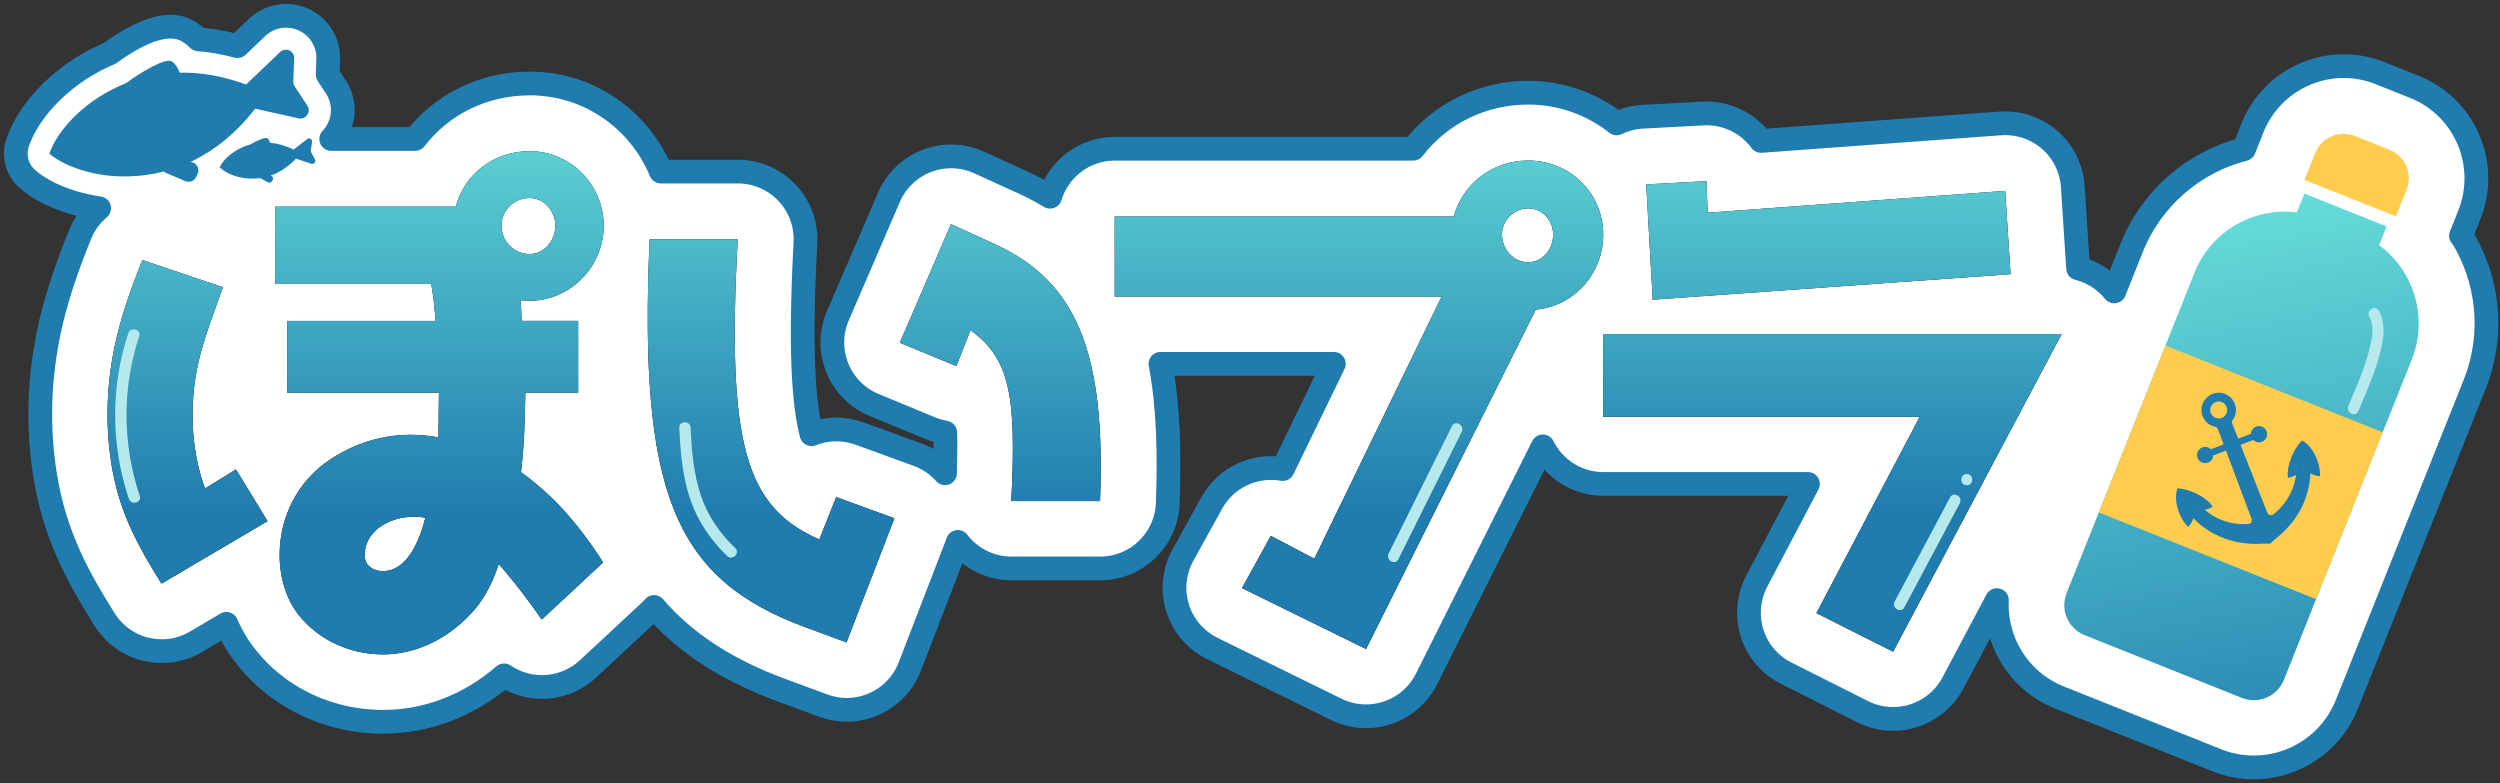 <svg width="316" height="99" viewBox="0 0 316 99" fill="none" xmlns="http://www.w3.org/2000/svg">
  <rect x="0" y="0" width="316" height="99" fill="#333333" stroke="none"/>
  <defs>
    <linearGradient id="paint0_linear_10_157" x1="44.942" y1="-7.684" x2="44.942" y2="103.516"
      gradientUnits="userSpaceOnUse">
      <stop stop-color="#7FFFE7" />
      <stop offset="0.65" stop-color="#207CAF" />
    </linearGradient>
    <linearGradient id="paint1_linear_10_157" x1="110.5" y1="-7.684" x2="110.5" y2="103.516"
      gradientUnits="userSpaceOnUse">
      <stop stop-color="#7FFFE7" />
      <stop offset="0.65" stop-color="#207CAF" />
    </linearGradient>
    <linearGradient id="paint2_linear_10_157" x1="171.767" y1="-7.684" x2="171.767" y2="103.516"
      gradientUnits="userSpaceOnUse">
      <stop stop-color="#7FFFE7" />
      <stop offset="0.65" stop-color="#207CAF" />
    </linearGradient>
    <linearGradient id="paint3_linear_10_157" x1="231.63" y1="-7.684" x2="231.63" y2="103.516"
      gradientUnits="userSpaceOnUse">
      <stop stop-color="#7FFFE7" />
      <stop offset="0.65" stop-color="#207CAF" />
    </linearGradient>
    <linearGradient id="paint4_linear_10_157" x1="271.994" y1="0.471" x2="302.087" y2="154.14"
      gradientUnits="userSpaceOnUse">
      <stop stop-color="#7FFFE7" />
      <stop offset="0.65" stop-color="#207CAF" />
    </linearGradient>
  </defs>
  <path
    d="M311.066 29.804L312.13 27.127C314.664 20.766 311.56 13.523 305.2 10.989L300.842 9.251C297.757 8.017 294.387 8.065 291.34 9.375C288.293 10.685 285.939 13.105 284.705 16.181L283.641 18.858C277.338 20.472 271.975 24.991 269.449 31.313L267.247 36.838C266.07 35.385 264.466 34.36 262.672 33.914L261.997 23.567C261.846 21.298 260.801 19.172 259.083 17.681C257.365 16.191 255.125 15.441 252.846 15.602L222.592 17.814C222.27 17.368 221.899 16.96 221.482 16.58C219.792 15.033 217.542 14.226 215.254 14.349L207.622 14.757C206.473 14.824 205.363 15.108 204.347 15.602C201.271 13.172 197.389 11.72 193.164 11.72C187.279 11.72 182.01 14.406 178.631 18.801H140.906C137.052 18.801 133.796 21.355 132.732 24.867C131.669 24.231 130.54 23.633 129.334 23.083L123.762 20.538C121.673 19.589 119.291 19.513 117.145 20.339C115 21.165 113.282 22.817 112.37 24.924L105.906 39.913C105.004 42.011 104.975 44.394 105.839 46.511C106.703 48.628 108.374 50.318 110.491 51.191L117.639 54.143C118.237 54.39 118.854 54.571 119.48 54.675C119.528 56.032 119.518 57.713 119.452 59.82C118.522 58.776 117.335 57.959 115.996 57.475L108.639 54.798C106.599 54.058 104.453 54.134 102.574 54.884C101.539 50.973 101.102 43.938 101.805 30.686C101.928 28.342 101.083 26.054 99.469 24.355C97.856 22.655 95.615 21.687 93.27 21.687H83.531C80.844 15.156 74.446 10.552 66.985 10.552C61.071 10.552 55.821 13.21 52.479 17.567H41.866C42.056 17.368 42.237 17.149 42.388 16.922C43.623 15.127 43.642 12.792 42.445 10.979L41.411 9.413L41.487 7.533C41.572 5.359 40.347 3.375 38.354 2.473C36.37 1.581 34.073 1.97 32.497 3.47L30.019 5.834C28.358 5.388 26.706 5.094 25.073 4.97C24.827 4.723 24.561 4.495 24.276 4.287C23.298 3.584 20.735 1.743 13.853 6.755C12.932 7.144 12.03 7.59 11.214 8.065C10.616 8.397 10.226 8.653 9.989 8.815C6.239 11.283 3.344 14.729 2.224 18.042C1.664 19.703 2.176 21.535 3.515 22.674C5.679 24.506 8.954 25.807 12.533 26.32C11.508 27.183 10.663 28.304 10.132 29.623C8.223 34.313 6.961 38.233 6.173 41.974C4.806 48.562 4.73 55.102 5.945 61.434C7.303 68.421 10.15 73.385 13.198 78.274C15.647 82.214 20.792 83.477 24.789 81.113L28.614 78.853C29.003 79.746 29.459 80.61 29.981 81.445C30.029 81.521 30.076 81.587 30.114 81.654C34.111 87.653 40.965 91.232 48.426 91.232C53.989 91.232 59.333 89.163 63.719 85.366C64.849 86.125 66.159 86.619 67.545 86.78C70.013 87.055 72.49 86.248 74.323 84.549L82.088 77.325C82.297 77.135 82.496 76.926 82.676 76.718C86.502 81.179 91.752 84.654 98.852 87.264L104.073 89.191C105.051 89.552 106.048 89.723 107.026 89.723C110.462 89.723 113.69 87.644 115 84.255L121.047 68.582L121.075 68.497C121.256 68.734 121.455 68.962 121.664 69.19C123.278 70.889 125.518 71.848 127.853 71.848H139.064C143.659 71.848 147.428 68.221 147.598 63.627C147.826 57.589 147.731 51.571 146.678 45.989H168.597L162.142 59.289C158.639 58.672 154.984 60.295 153.171 63.57L149.525 70.167C148.396 72.218 148.149 74.629 148.851 76.86C149.554 79.091 151.139 80.932 153.237 81.967L168.91 89.666C170.125 90.264 171.407 90.539 172.669 90.539C175.802 90.539 178.821 88.802 180.32 85.812L195.015 56.422C196.411 59.232 199.306 61.168 202.657 61.168H228.525L222.051 73.471C220.988 75.502 220.779 77.876 221.472 80.059C222.165 82.242 223.722 84.056 225.763 85.081L235.455 89.96C236.689 90.577 237.999 90.871 239.29 90.871C242.357 90.871 245.309 89.22 246.847 86.334L252.41 75.854C252.324 77.743 252.647 79.641 253.416 81.426C254.745 84.53 257.204 86.922 260.346 88.175L280.214 96.102C281.942 96.795 283.736 97.07 285.492 96.985C290.286 96.757 294.739 93.786 296.637 89.049L312.804 48.562C315.329 42.239 314.55 35.262 311.095 29.756L311.066 29.804Z"
    fill="white" />
  <path
    d="M311.066 29.804L312.13 27.127C314.664 20.766 311.56 13.523 305.2 10.989L300.843 9.251C297.757 8.017 294.387 8.065 291.34 9.375C288.293 10.685 285.939 13.105 284.705 16.181L283.641 18.858C277.338 20.472 271.975 24.991 269.449 31.313L267.247 36.838C266.07 35.385 264.466 34.36 262.672 33.914L261.997 23.567C261.846 21.298 260.801 19.172 259.083 17.681C257.365 16.191 255.125 15.441 252.846 15.602L222.592 17.814C222.27 17.368 221.899 16.96 221.482 16.58C219.792 15.033 217.542 14.226 215.254 14.349L207.622 14.757C206.473 14.824 205.363 15.108 204.347 15.602C201.271 13.172 197.389 11.72 193.164 11.72C187.279 11.72 182.01 14.406 178.631 18.801H140.906C137.052 18.801 133.796 21.355 132.732 24.867C131.669 24.231 130.54 23.633 129.334 23.083L123.762 20.538C121.673 19.589 119.291 19.513 117.145 20.339C115 21.165 113.282 22.817 112.37 24.924L105.906 39.913C105.004 42.011 104.975 44.394 105.839 46.511C106.703 48.628 108.374 50.318 110.491 51.191L117.639 54.143C118.237 54.39 118.854 54.571 119.48 54.675C119.528 56.032 119.518 57.713 119.452 59.82C118.522 58.776 117.335 57.96 115.996 57.475L108.639 54.798C106.598 54.058 104.453 54.134 102.574 54.884C101.539 50.973 101.102 43.938 101.805 30.686C101.928 28.342 101.083 26.054 99.469 24.355C97.856 22.655 95.615 21.687 93.27 21.687H83.531C80.844 15.156 74.446 10.552 66.985 10.552C61.071 10.552 55.821 13.21 52.479 17.567H41.866C42.056 17.368 42.237 17.149 42.388 16.922C43.623 15.127 43.642 12.792 42.445 10.979L41.411 9.413L41.487 7.533C41.572 5.359 40.347 3.375 38.354 2.473C36.37 1.581 34.073 1.97 32.497 3.47L30.019 5.834C28.358 5.388 26.706 5.094 25.073 4.97C24.827 4.723 24.561 4.495 24.276 4.287C23.298 3.584 20.735 1.743 13.853 6.755C12.932 7.144 12.03 7.59 11.214 8.065C10.616 8.397 10.226 8.653 9.989 8.815C6.239 11.283 3.344 14.729 2.224 18.042C1.664 19.703 2.176 21.535 3.515 22.674C5.679 24.506 8.954 25.807 12.533 26.32C11.508 27.183 10.663 28.304 10.132 29.623C8.223 34.313 6.961 38.233 6.173 41.974C4.806 48.562 4.73 55.102 5.945 61.434C7.303 68.421 10.15 73.385 13.198 78.274C15.647 82.214 20.792 83.477 24.789 81.113L28.614 78.853C29.003 79.746 29.459 80.61 29.981 81.445C30.029 81.521 30.076 81.587 30.114 81.654C34.111 87.653 40.965 91.232 48.426 91.232C53.989 91.232 59.333 89.163 63.719 85.366C64.849 86.125 66.159 86.619 67.545 86.78C70.013 87.055 72.49 86.248 74.323 84.549L82.088 77.325C82.297 77.135 82.496 76.926 82.676 76.718C86.502 81.179 91.752 84.654 98.852 87.264L104.073 89.191C105.051 89.552 106.048 89.723 107.026 89.723C110.462 89.723 113.69 87.644 115 84.255L121.047 68.582L121.075 68.497C121.256 68.734 121.455 68.962 121.664 69.19C123.278 70.889 125.518 71.848 127.853 71.848H139.064C143.659 71.848 147.428 68.221 147.598 63.627C147.826 57.589 147.731 51.571 146.678 45.989H168.597L162.142 59.289C158.639 58.672 154.984 60.295 153.171 63.57L149.525 70.167C148.396 72.218 148.149 74.629 148.851 76.86C149.554 79.091 151.139 80.932 153.237 81.967L168.91 89.666C170.125 90.264 171.407 90.539 172.669 90.539C175.802 90.539 178.821 88.802 180.32 85.812L195.015 56.422C196.411 59.232 199.306 61.168 202.657 61.168H228.525L222.051 73.471C220.988 75.502 220.779 77.876 221.472 80.059C222.165 82.242 223.722 84.056 225.763 85.081L235.455 89.96C236.689 90.577 237.999 90.871 239.29 90.871C242.357 90.871 245.309 89.22 246.847 86.334L252.41 75.854C252.324 77.743 252.647 79.641 253.416 81.426C254.745 84.53 257.204 86.922 260.346 88.175L280.214 96.102C281.942 96.795 283.736 97.07 285.492 96.985C290.286 96.757 294.739 93.786 296.637 89.049L312.804 48.562C315.329 42.239 314.55 35.262 311.095 29.756L311.066 29.804Z"
    stroke="#207CAF" stroke-width="3" stroke-linecap="round" stroke-linejoin="round" />
  <path
    d="M29.829 59.336L33.816 65.867L20.412 73.775C17.46 69.028 15.324 65.108 14.289 59.82C13.255 54.457 13.397 49.027 14.498 43.73C15.258 40.151 16.492 36.581 18.001 32.87L28.178 36.306C26.735 40.436 25.016 44.489 24.532 49.027C24.048 53.355 24.466 57.76 25.909 61.747L29.829 59.336ZM68.475 78.312C67.307 76.594 65.171 73.708 63.045 71.297C62.153 73.984 60.985 76.11 59.333 77.762C56.305 80.923 52.385 82.717 48.398 82.717C43.993 82.717 39.664 80.657 37.186 76.945C35.468 74.192 34.917 70.623 35.677 66.978C36.569 62.991 38.904 59.754 42.35 57.694C46.48 55.15 51.017 54.466 55.413 55.283L55.479 49.644H36.294V40.569H55.062C54.853 37.816 54.653 36.857 54.511 35.889H34.775V26.12H57.606C58.707 21.991 62.419 19.105 66.956 19.105C72.044 19.105 76.307 23.301 76.307 28.522C76.307 33.743 72.044 38.015 66.956 38.015C66.472 38.015 66.064 37.949 65.788 37.949C65.855 38.29 65.855 38.566 65.931 40.559H73.079V49.634H66.406C66.339 54.172 66.197 56.925 65.855 59.678C69.633 62.431 72.728 65.658 76.24 71.088L68.475 78.312ZM46.129 70.471C46.195 71.506 47.23 72.189 48.331 72.189C51.492 72.256 53.078 68.202 53.761 65.45C53.486 65.383 52.869 65.317 52.252 65.317C49.223 65.317 45.853 67.177 46.129 70.471ZM70.193 28.532C70.193 26.605 68.684 25.029 66.966 25.029C64.906 25.029 63.387 26.614 63.387 28.532C63.387 30.449 64.896 32.11 66.966 32.11C68.684 32.11 70.193 30.525 70.193 28.532Z"
    fill="black" />
  <path
    d="M113.044 65.525L106.997 81.198L101.776 79.271C85.135 73.148 80.73 62.08 82.107 30.24H93.242C91.865 56.232 94.201 64.073 103.561 68.193L105.697 62.829L113.054 65.516L113.044 65.525ZM127.825 63.323C128.508 49.919 127.616 45.306 122.67 41.736L120.885 46.274L113.737 43.322L120.202 28.332L125.774 30.876C136.501 35.756 139.729 45.248 139.045 63.333H127.834L127.825 63.323Z"
    fill="black" />
  <path
    d="M172.66 82.034L156.987 74.335L160.632 67.737L166.129 70.623L182.219 37.483H140.896V27.373H183.738C184.906 23.244 188.617 20.292 193.155 20.292C198.452 20.292 202.648 24.421 202.648 29.642C202.648 34.597 198.936 38.717 194.123 39.135L172.669 82.043L172.66 82.034ZM189.851 29.642C189.851 31.569 191.361 33.145 193.155 33.145C194.949 33.145 196.316 31.56 196.316 29.642C196.316 27.858 194.94 26.339 193.155 26.339C191.37 26.339 189.851 27.848 189.851 29.642Z"
    fill="black" />
  <path
    d="M229.598 77.496L242.66 52.672H202.638V42.22H260.602L239.29 82.375L229.598 77.496ZM254.147 34.654L208.904 37.882L208.078 23.301L215.71 22.893L215.843 26.88L253.454 24.127L254.137 34.645L254.147 34.654Z"
    fill="black" />
  <path
    d="M29.829 59.336L33.816 65.867L20.412 73.775C17.46 69.028 15.324 65.108 14.289 59.82C13.255 54.457 13.397 49.027 14.498 43.73C15.258 40.151 16.492 36.581 18.001 32.87L28.178 36.306C26.735 40.436 25.016 44.489 24.532 49.027C24.048 53.355 24.466 57.76 25.909 61.747L29.829 59.336ZM68.475 78.312C67.307 76.594 65.171 73.708 63.045 71.297C62.153 73.984 60.985 76.11 59.333 77.762C56.305 80.923 52.385 82.717 48.398 82.717C43.993 82.717 39.664 80.657 37.186 76.945C35.468 74.192 34.917 70.623 35.677 66.978C36.569 62.991 38.904 59.754 42.35 57.694C46.48 55.15 51.017 54.466 55.413 55.283L55.479 49.644H36.294V40.569H55.062C54.853 37.816 54.653 36.857 54.511 35.889H34.775V26.12H57.606C58.707 21.991 62.419 19.105 66.956 19.105C72.044 19.105 76.307 23.301 76.307 28.522C76.307 33.743 72.044 38.015 66.956 38.015C66.472 38.015 66.064 37.949 65.788 37.949C65.855 38.29 65.855 38.566 65.931 40.559H73.079V49.634H66.406C66.339 54.172 66.197 56.925 65.855 59.678C69.633 62.431 72.728 65.658 76.24 71.088L68.475 78.312ZM46.129 70.471C46.195 71.506 47.23 72.189 48.331 72.189C51.492 72.256 53.078 68.202 53.761 65.45C53.486 65.383 52.869 65.317 52.252 65.317C49.223 65.317 45.853 67.177 46.129 70.471ZM70.193 28.532C70.193 26.605 68.684 25.029 66.966 25.029C64.906 25.029 63.387 26.614 63.387 28.532C63.387 30.449 64.896 32.11 66.966 32.11C68.684 32.11 70.193 30.525 70.193 28.532Z"
    fill="url(#paint0_linear_10_157)" />
  <path
    d="M113.044 65.525L106.997 81.198L101.776 79.271C85.135 73.148 80.73 62.08 82.107 30.24H93.242C91.865 56.232 94.201 64.073 103.561 68.193L105.697 62.829L113.054 65.516L113.044 65.525ZM127.825 63.323C128.508 49.919 127.616 45.306 122.67 41.736L120.885 46.274L113.737 43.322L120.202 28.332L125.774 30.876C136.501 35.756 139.729 45.248 139.045 63.333H127.834L127.825 63.323Z"
    fill="url(#paint1_linear_10_157)" />
  <path
    d="M172.66 82.034L156.987 74.335L160.632 67.737L166.129 70.623L182.219 37.483H140.896V27.373H183.738C184.906 23.244 188.617 20.292 193.155 20.292C198.452 20.292 202.648 24.421 202.648 29.642C202.648 34.597 198.936 38.717 194.123 39.135L172.669 82.043L172.66 82.034ZM189.851 29.642C189.851 31.569 191.361 33.145 193.155 33.145C194.949 33.145 196.316 31.56 196.316 29.642C196.316 27.858 194.94 26.339 193.155 26.339C191.37 26.339 189.851 27.848 189.851 29.642Z"
    fill="url(#paint2_linear_10_157)" />
  <path
    d="M229.598 77.496L242.66 52.672H202.638V42.22H260.602L239.29 82.375L229.598 77.496ZM254.147 34.654L208.904 37.882L208.078 23.301L215.71 22.893L215.843 26.88L253.454 24.127L254.137 34.645L254.147 34.654Z"
    fill="url(#paint3_linear_10_157)" />
  <path
    d="M304.203 23.965C305 21.981 304.032 19.722 302.039 18.925L297.672 17.188C295.688 16.39 293.429 17.358 292.631 19.352L291.274 22.741L302.836 27.354L304.194 23.965H304.203Z"
    fill="#FFCD4E" />
  <path
    d="M300.719 30.99L301.668 28.617L291.274 24.469L290.324 26.842C284.904 26.158 279.493 29.177 277.376 34.484L265.975 63.057L261.219 74.971C260.384 77.069 261.399 79.451 263.497 80.287L283.366 88.213C285.464 89.049 287.847 88.033 288.682 85.935L292.755 75.73L304.849 45.448C306.965 40.141 305.124 34.227 300.729 30.99H300.719Z"
    fill="url(#paint4_linear_10_157)" />
  <path d="M273.708 43.681L265.29 64.77L292.753 75.732L301.171 54.643L273.708 43.681Z" fill="#FFCD4E" />
  <path
    d="M290.979 55.691C290.172 56.355 288.967 58.633 289.195 60.399C289.565 60.361 289.916 60.2 290.22 60.01C289.878 62.687 288.255 64.31 287.382 64.994C287.049 65.26 287.325 65.032 287.325 65.032C287.201 65.117 287.049 65.146 286.907 65.098C286.765 65.051 286.651 64.946 286.594 64.813L286.556 64.728L283.214 56.232L284.818 55.615C285.094 55.89 285.521 55.995 285.91 55.843C286.442 55.643 286.708 55.045 286.499 54.514C286.29 53.982 285.701 53.716 285.17 53.925C284.78 54.077 284.534 54.438 284.515 54.827L282.91 55.444L282.189 53.621L282.151 53.536C282.094 53.384 282.113 53.213 282.208 53.08C282.208 53.08 282.274 53.023 282.36 52.871C282.654 52.33 282.721 51.666 282.483 51.039C282.056 49.919 280.784 49.349 279.664 49.786C278.544 50.223 277.974 51.485 278.411 52.605C278.648 53.223 279.142 53.678 279.73 53.878C279.892 53.935 279.987 53.935 279.987 53.935C280.148 53.972 280.281 54.086 280.338 54.238L280.376 54.333L281.059 56.165L279.455 56.782C279.18 56.507 278.753 56.403 278.363 56.555C277.832 56.754 277.566 57.352 277.775 57.884C277.984 58.415 278.572 58.681 279.104 58.472C279.493 58.32 279.74 57.959 279.759 57.57L281.363 56.953L284.562 65.497L284.591 65.582C284.648 65.725 284.629 65.877 284.553 66.01C284.477 66.142 284.344 66.218 284.192 66.237C284.192 66.237 284.553 66.218 284.125 66.237C283.015 66.313 280.727 66.19 278.677 64.434C279.028 64.367 279.398 64.253 279.702 64.035C278.696 62.573 276.265 61.69 275.231 61.738C274.709 63.133 275.335 65.335 276.579 66.608C276.901 66.313 277.11 65.896 277.243 65.506C278.022 66.342 280.983 69.104 286.109 68.715C286.375 68.696 286.708 68.715 286.964 68.715C287.163 68.544 287.382 68.297 287.59 68.136C291.653 64.994 292.014 60.959 292.024 59.82C292.375 60.02 292.812 60.19 293.248 60.2C293.315 58.425 292.308 56.365 290.989 55.681L290.979 55.691ZM277.423 64.652C277.433 64.557 277.442 64.491 277.442 64.491C277.442 64.491 277.471 64.491 277.518 64.491L277.423 64.643V64.652ZM280.831 52.824C280.281 53.033 279.664 52.757 279.445 52.207C279.227 51.656 279.512 51.039 280.063 50.821C280.613 50.602 281.23 50.887 281.448 51.438C281.667 51.989 281.382 52.605 280.831 52.824ZM291.112 59.279L291.169 59.222C291.169 59.222 291.217 59.26 291.283 59.327L291.112 59.279Z"
    fill="#207CAF" />
  <path
    d="M37.243 10.913C37.12 10.732 37.063 10.514 37.072 10.286L37.186 7.372C37.205 6.945 36.959 6.546 36.569 6.375C36.18 6.195 35.724 6.28 35.411 6.574L31.101 10.685C28.102 9.574 25.292 9.137 22.719 9.185C22.548 8.72 22.244 8.141 21.741 7.771C20.953 7.201 17.526 9.308 15.922 10.524C14.973 10.894 14.081 11.33 13.255 11.815C12.619 12.166 12.372 12.356 12.372 12.356C9.097 14.492 6.951 17.301 6.239 19.428C7.882 20.814 10.948 22.048 14.622 22.276C14.622 22.276 14.66 22.276 14.764 22.276C14.925 22.276 15.087 22.295 15.248 22.295C15.495 22.295 15.827 22.295 16.283 22.295C17.707 22.257 19.188 22.076 20.697 21.678C20.783 21.754 20.868 21.811 20.982 21.858L23.422 22.893C23.944 23.111 24.542 22.893 24.789 22.38L24.979 21.972C25.121 21.668 25.111 21.317 24.95 21.023C24.789 20.728 24.494 20.529 24.162 20.482H24.067C26.915 19.134 29.734 16.988 32.25 13.742L37.746 14.957C38.164 15.052 38.601 14.881 38.838 14.52C39.085 14.169 39.085 13.704 38.848 13.343L37.243 10.913Z"
    fill="#207CAF" />
  <path
    d="M39.332 19.219C39.294 19.152 39.284 19.067 39.294 18.991L39.446 17.937C39.465 17.785 39.398 17.634 39.256 17.548C39.123 17.472 38.952 17.482 38.829 17.577L37.11 18.906C36.066 18.393 35.06 18.127 34.13 18.042C34.082 17.861 33.997 17.643 33.826 17.491C33.56 17.254 32.24 17.89 31.614 18.27C31.253 18.365 30.912 18.497 30.598 18.64C30.351 18.744 30.256 18.801 30.256 18.801C28.994 19.456 28.111 20.387 27.769 21.137C28.311 21.697 29.383 22.266 30.703 22.485H30.75C30.807 22.503 30.864 22.513 30.93 22.523C31.016 22.523 31.139 22.541 31.301 22.561C31.813 22.598 32.364 22.589 32.924 22.503C32.953 22.532 32.981 22.561 33.019 22.579L33.864 23.045C34.044 23.14 34.272 23.083 34.376 22.912L34.462 22.769C34.528 22.665 34.538 22.532 34.49 22.428C34.443 22.314 34.348 22.228 34.224 22.2H34.196C35.278 21.811 36.379 21.146 37.414 20.054L39.36 20.7C39.512 20.747 39.673 20.7 39.768 20.586C39.873 20.462 39.892 20.301 39.816 20.159L39.322 19.219H39.332Z"
    fill="#207CAF" />
  <path
    d="M16.216 42.116C13.976 48.894 14.005 56.289 16.293 63.057C16.587 63.921 17.963 63.551 17.669 62.678C15.457 56.127 15.429 49.055 17.593 42.496C17.878 41.622 16.511 41.252 16.216 42.116Z"
    fill="#B6E9EB" />
  <path
    d="M85.866 54.058C85.999 57.143 86.265 60.304 87.29 63.238C88.239 65.953 89.853 68.297 91.922 70.281C92.587 70.917 93.593 69.911 92.929 69.275C90.992 67.415 89.464 65.222 88.6 62.668C87.67 59.896 87.423 56.963 87.29 54.058C87.252 53.147 85.828 53.137 85.866 54.058Z"
    fill="#B6E9EB" />
  <path
    d="M183.529 53.859L175.517 69.978C175.109 70.794 176.343 71.515 176.751 70.699L184.763 54.58C185.171 53.764 183.937 53.042 183.529 53.859Z"
    fill="#B6E9EB" />
  <path
    d="M246.486 62.877L239.48 76.043C239.053 76.85 240.278 77.572 240.714 76.765L247.72 63.598C248.147 62.791 246.923 62.07 246.486 62.877Z"
    fill="#B6E9EB" />
  <path
    d="M248.594 61.339C249.514 61.339 249.514 59.915 248.594 59.915C247.673 59.915 247.673 61.339 248.594 61.339Z"
    fill="#B6E9EB" />
  <path
    d="M299.485 40.037C300.178 41.271 299.817 42.894 299.485 44.185C298.849 46.635 297.814 48.989 296.827 51.315C296.466 52.15 297.729 52.814 298.09 51.969C299.162 49.444 300.301 46.881 300.947 44.214C301.346 42.581 301.535 40.777 300.681 39.258C300.235 38.461 299.039 39.239 299.485 40.037Z"
    fill="#B6E9EB" />
</svg>